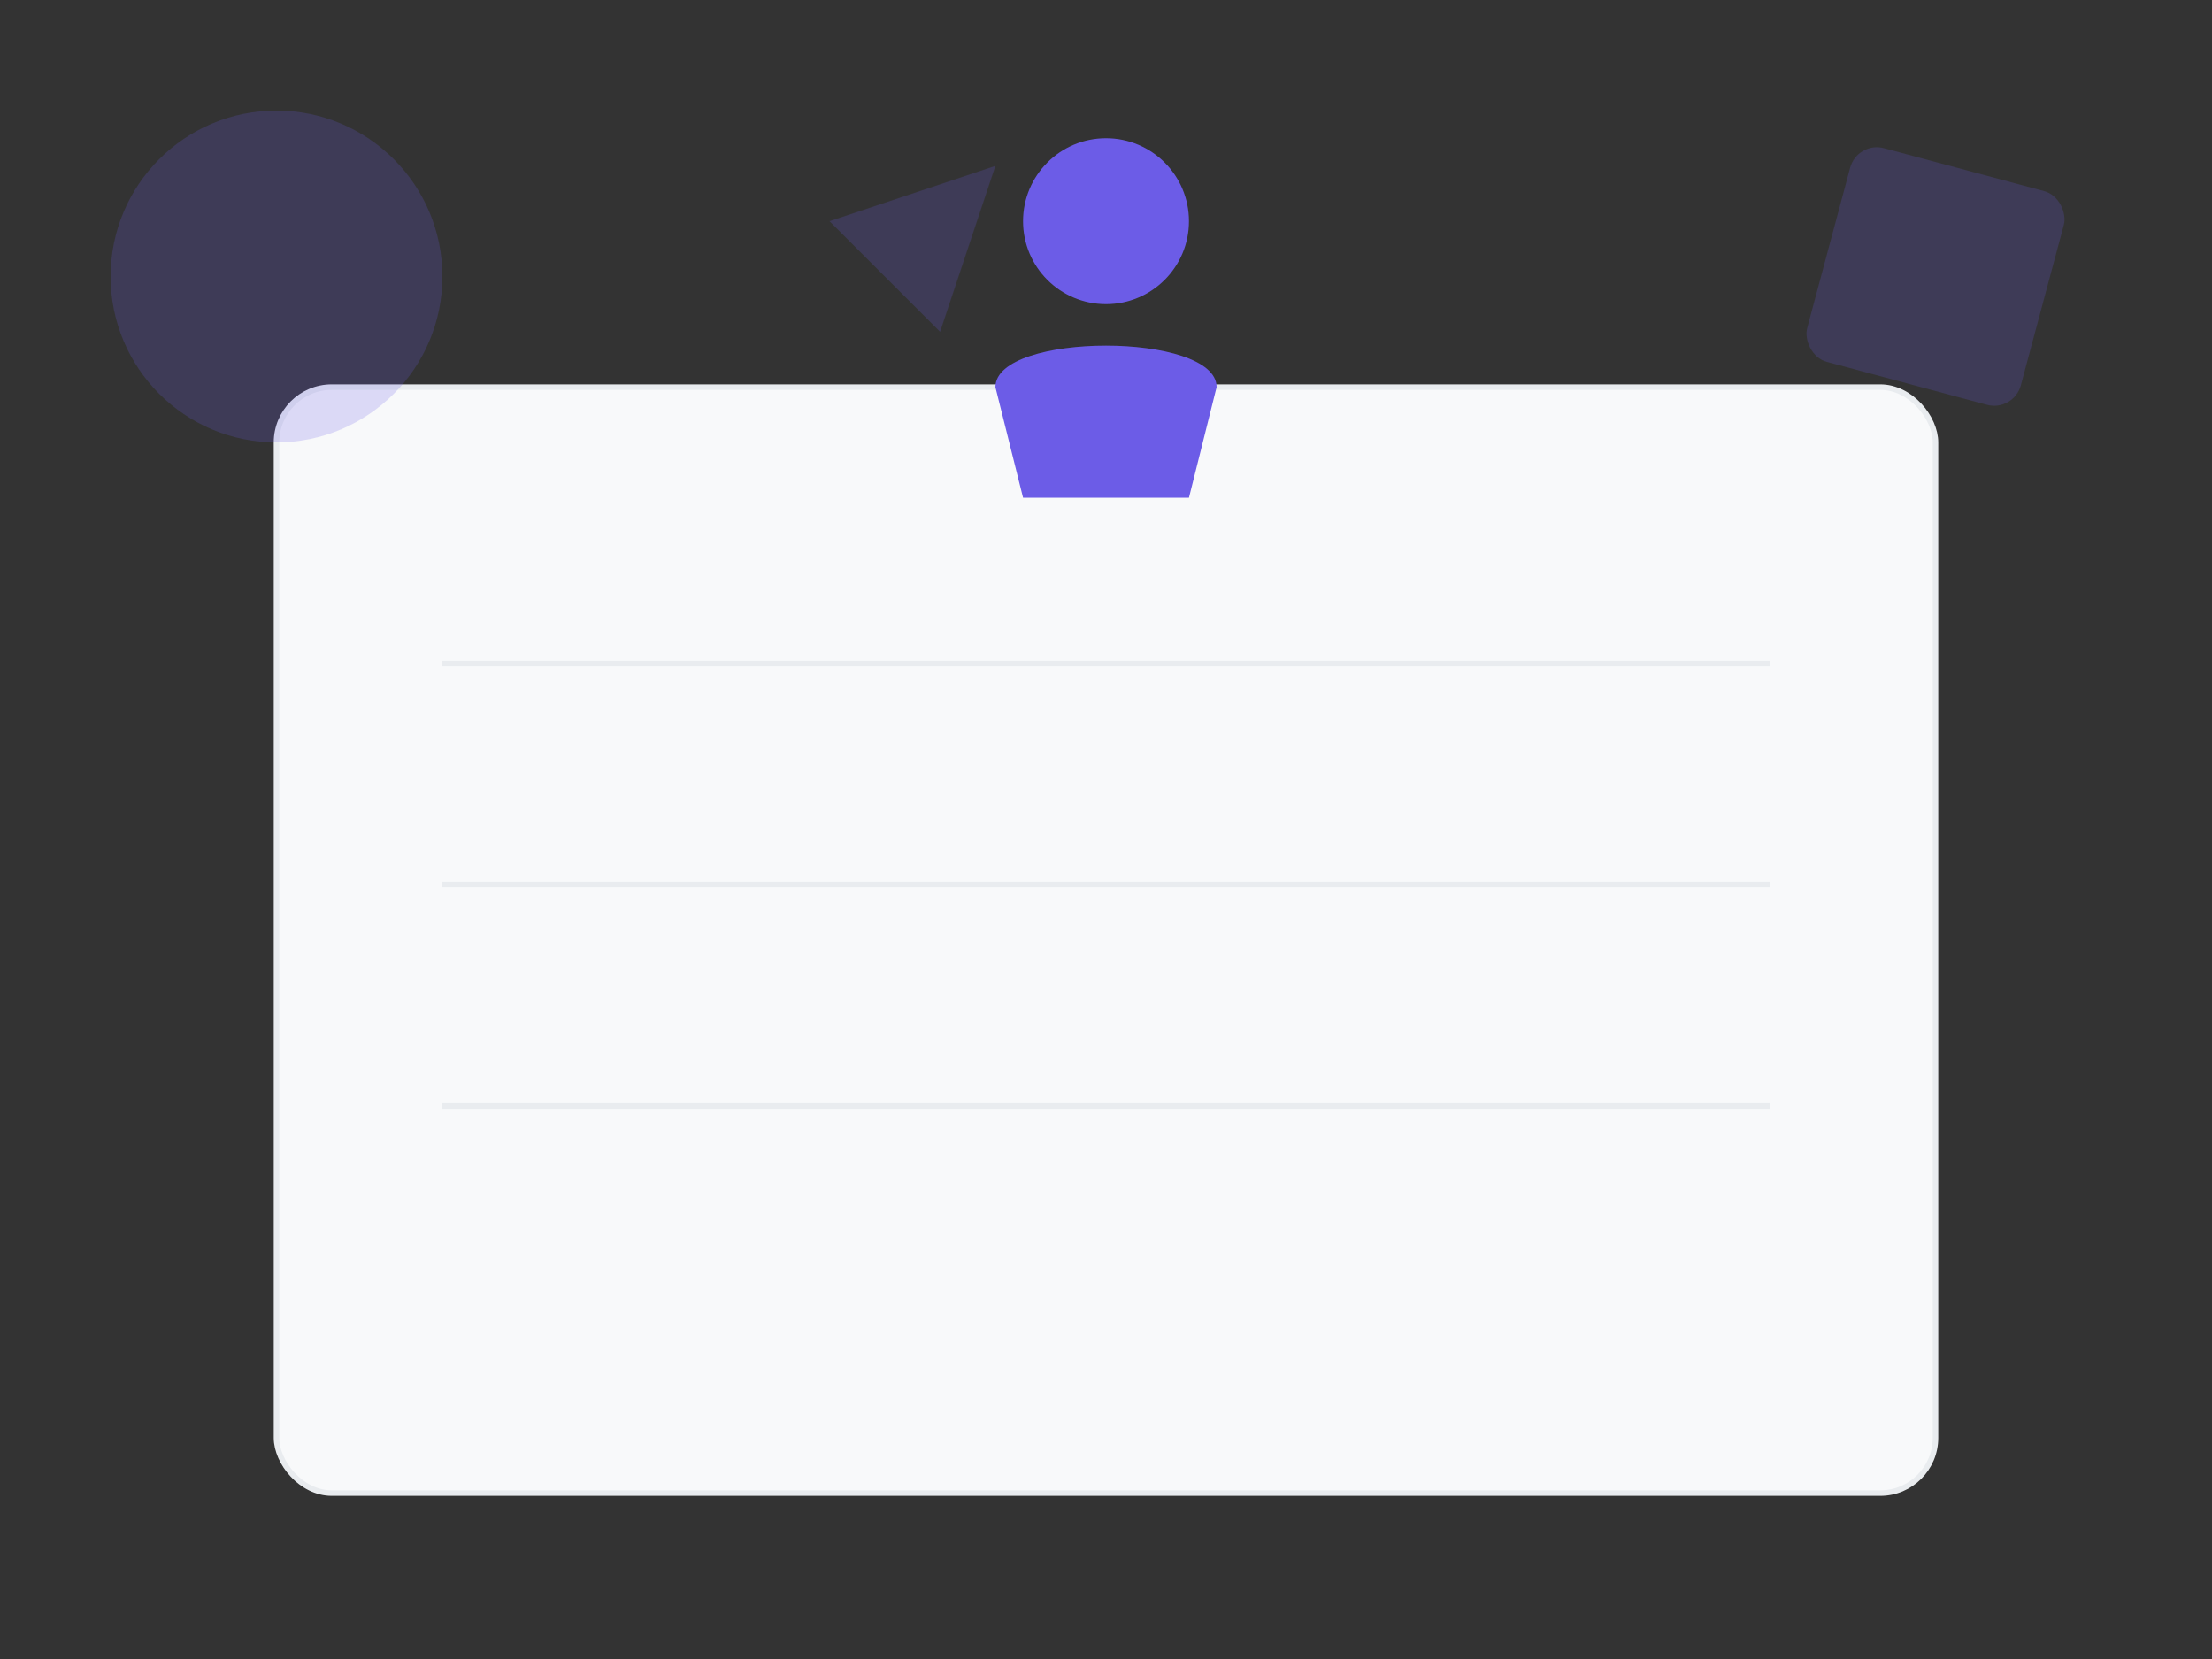 <svg width="400" height="300" xmlns="http://www.w3.org/2000/svg">
  <rect width="100%" height="100%" fill="#333333" stroke="none"/>
  <style>
    .signature {
      stroke: #6c5ce7;
      stroke-width: 3;
      fill: none;
      stroke-linecap: round;
      stroke-linejoin: round;
      animation: drawSignature 2s ease forwards;
      stroke-dasharray: 1000;
      stroke-dashoffset: 1000;
    }
    @keyframes drawSignature {
      to {
        stroke-dashoffset: 0;
      }
    }
    .doc {
      fill: #f8f9fa;
      stroke: #e9ecef;
      stroke-width: 1;
    }
    .accents {
      fill: #6c5ce7;
      opacity: 0.2;
    }
    .person {
      fill: #6c5ce7;
    }
  </style>
  
  <!-- Background document -->
  <rect class="doc" x="50" y="70" width="300" height="200" rx="10" ry="10" />
  
  <!-- Document lines -->
  <line x1="80" y1="120" x2="320" y2="120" stroke="#e9ecef" stroke-width="1" />
  <line x1="80" y1="160" x2="320" y2="160" stroke="#e9ecef" stroke-width="1" />
  <line x1="80" y1="200" x2="320" y2="200" stroke="#e9ecef" stroke-width="1" />
  
  <!-- Accent shapes -->
  <circle class="accents" cx="50" cy="50" r="30" />
  <rect class="accents" x="330" y="30" width="40" height="40" rx="5" ry="5" transform="rotate(15, 350, 50)" />
  <polygon class="accents" points="150,40 180,30 170,60" />
  
  <!-- Signature -->
  <path class="signature" d="M100,180 C120,160 140,210 160,180 C180,150 200,200 220,170 C240,140 260,190 280,160 C290,150 300,170 310,160" />
  
  <!-- Person icon -->
  <circle class="person" cx="200" cy="40" r="15" />
  <path class="person" d="M180,70 C180,60 220,60 220,70 L215,90 L185,90 Z" />
</svg>

